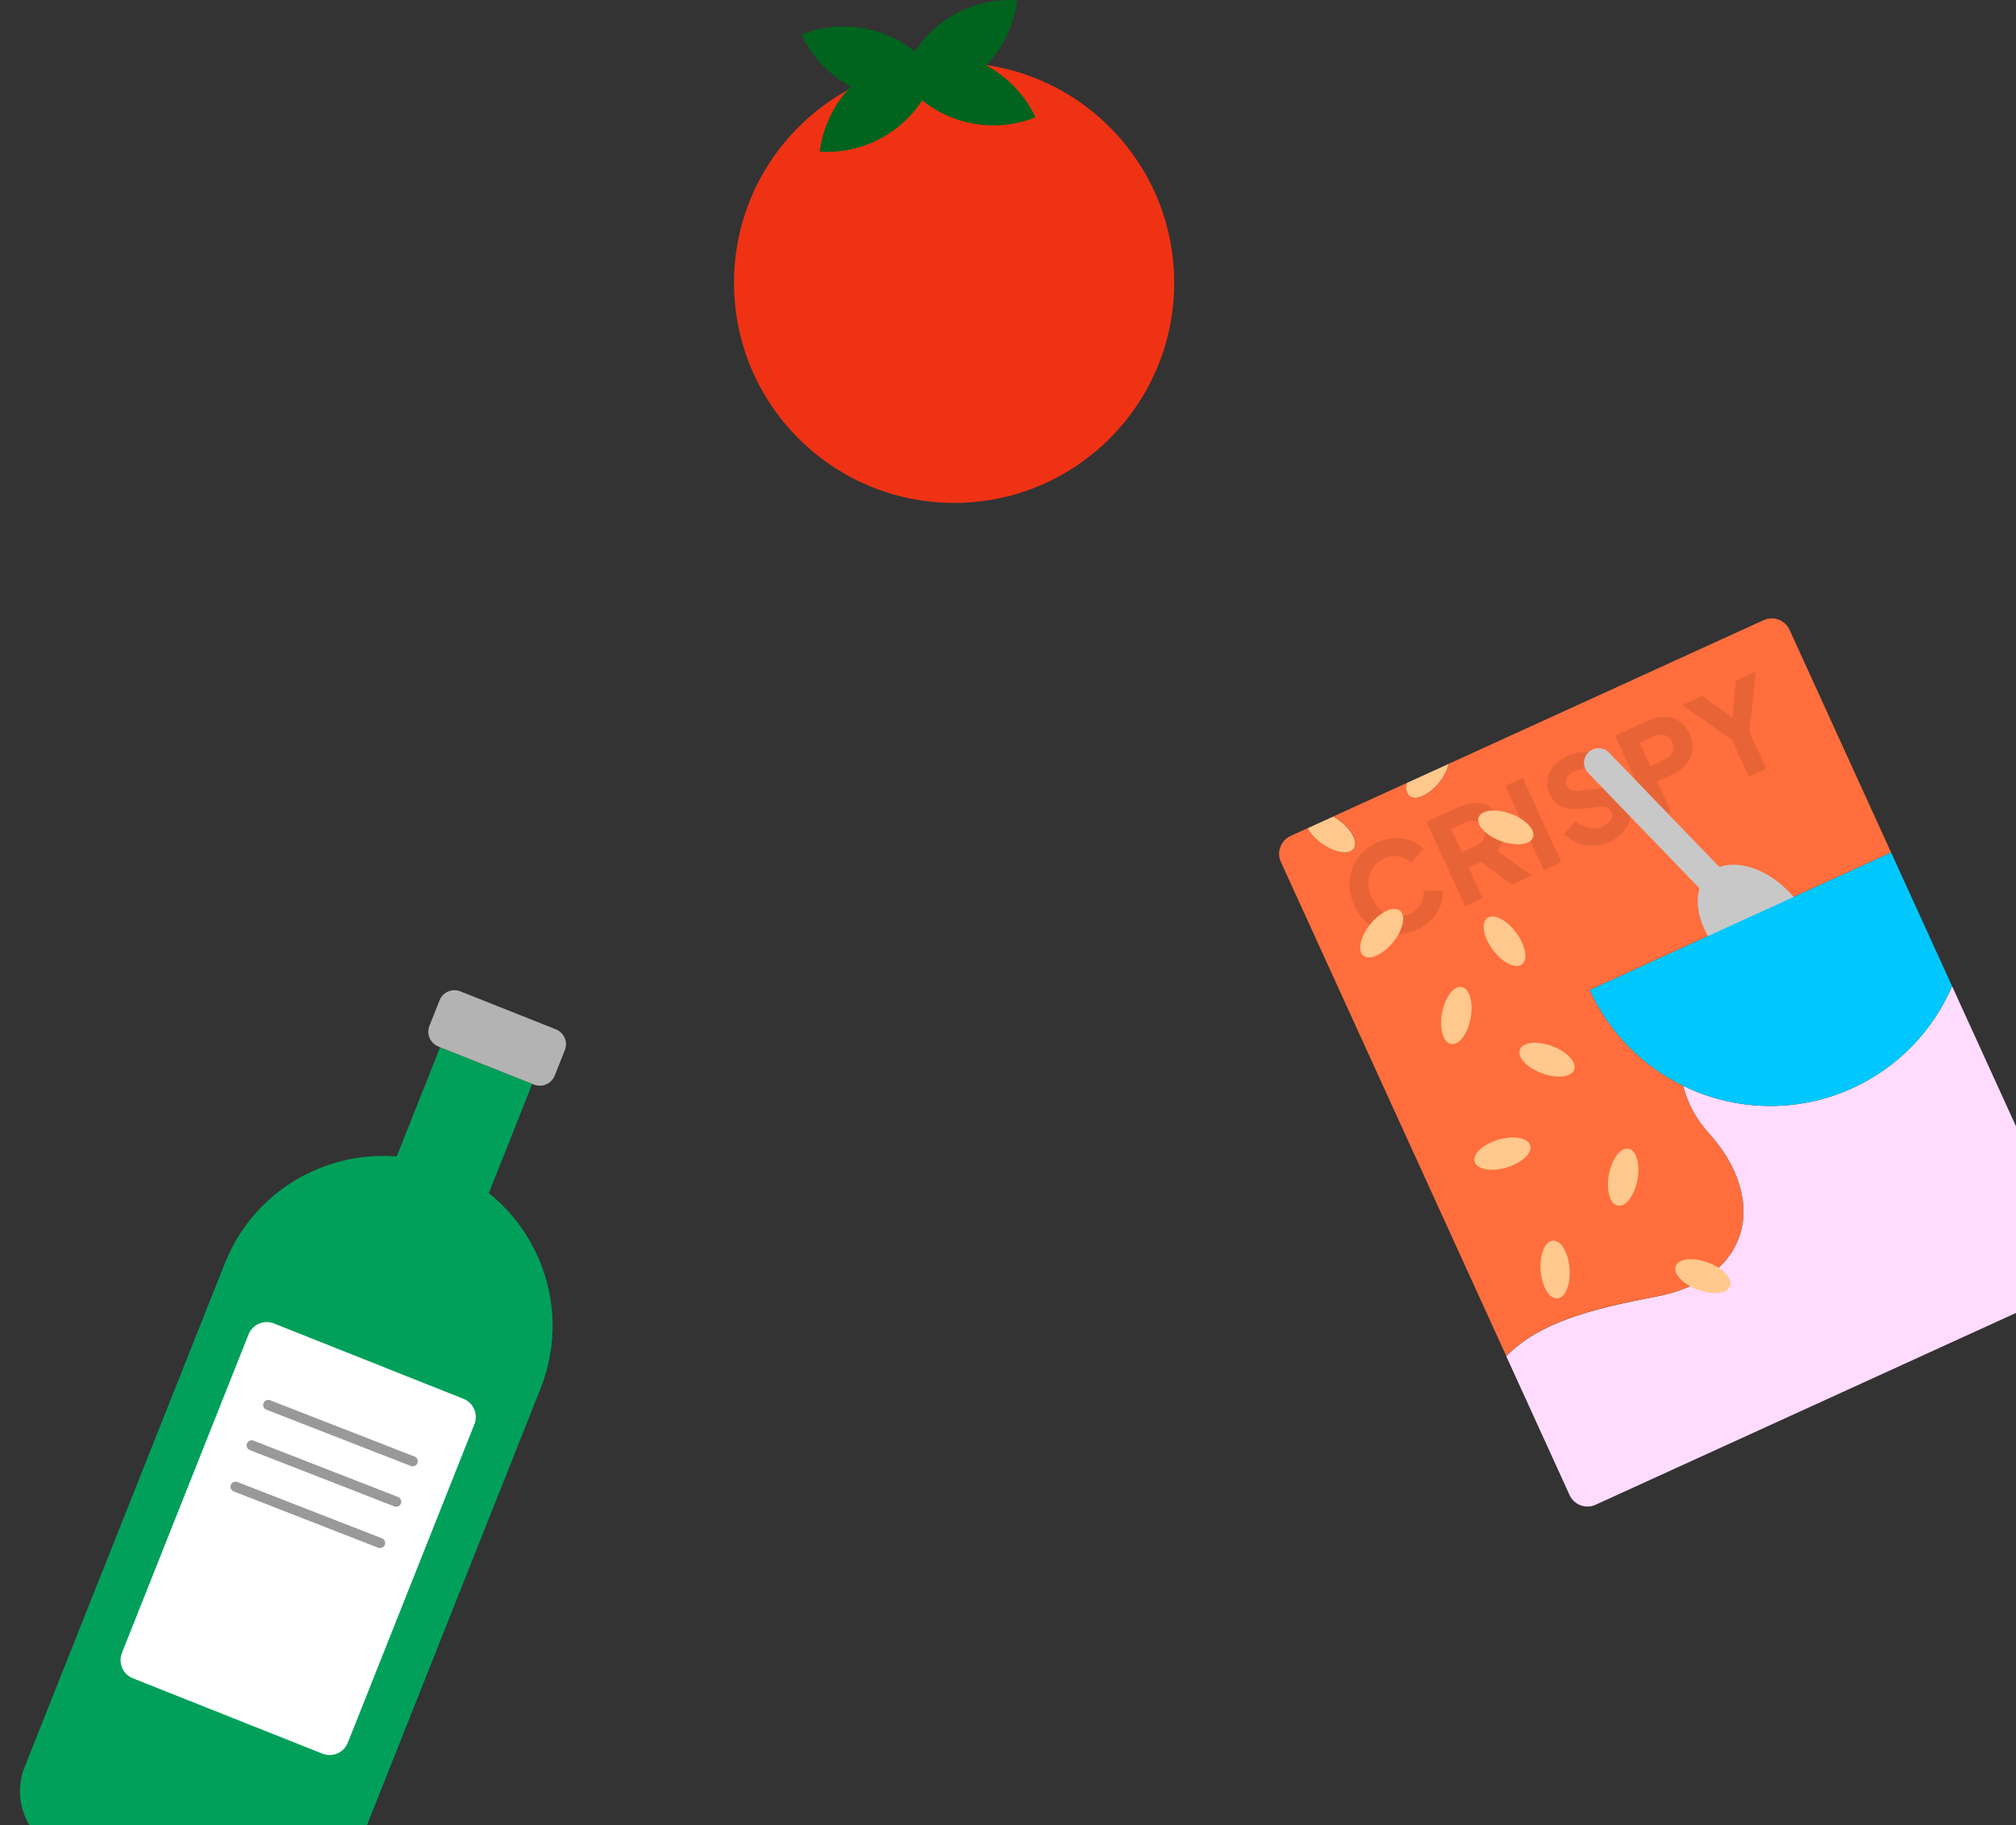 <svg width="401" height="363" viewBox="0 0 401 363" fill="none" xmlns="http://www.w3.org/2000/svg">
<rect x="0" y="0" width="401" height="363" fill="#333333" stroke="none"/>
<path d="M299.604 269.723L312.21 297.354L299.604 269.723Z" fill="#FFDCFF"/>
<path d="M413.399 251.189L388.286 196.151C384.55 204.823 377.708 212.197 368.459 216.421C357.325 221.504 345.025 220.948 334.798 215.969C335.612 219.28 337.256 222.477 339.877 225.376C351.809 238.571 348.265 254.285 329.417 257.891C316.371 260.385 306.235 262.996 299.603 269.736L312.208 297.368C313.103 299.323 315.407 300.185 317.364 299.296L378.205 271.537L411.468 256.359C413.423 255.464 414.285 253.16 413.396 251.203L413.399 251.189Z" fill="#FFDCFF"/>
<path d="M329.42 257.877C348.269 254.277 351.813 238.564 339.879 225.363C337.259 222.464 335.614 219.267 334.801 215.955C326.858 212.089 320.157 205.545 316.216 196.9L376.159 169.551L355.957 125.27C355.062 123.315 352.758 122.454 350.802 123.343L288.41 151.811L288.175 151.918C287.927 153.06 287.263 154.396 286.252 155.637C284.239 158.104 281.606 159.293 280.372 158.287C279.756 157.787 279.608 156.841 279.853 155.712L265.217 162.387C265.576 162.59 265.934 162.818 266.285 163.068C268.868 164.937 270.201 167.492 269.267 168.786C268.332 170.075 265.484 169.612 262.907 167.742C261.635 166.822 260.669 165.735 260.126 164.711L256.702 166.272C254.747 167.167 253.885 169.471 254.774 171.427L292.353 253.799L299.609 269.709C306.246 262.961 316.381 260.35 329.423 257.863L329.42 257.877Z" fill="#FF6E3C"/>
<path d="M280.36 158.296C281.594 159.302 284.228 158.113 286.24 155.646C287.251 154.405 287.915 153.069 288.163 151.927L279.841 155.721C279.596 156.85 279.744 157.796 280.36 158.296Z" fill="#FFC88C"/>
<path d="M262.898 167.757C265.481 169.625 268.329 170.088 269.258 168.801C270.193 167.513 268.859 164.952 266.276 163.083C265.924 162.827 265.566 162.599 265.209 162.402L260.111 164.728C260.654 165.751 261.62 166.839 262.892 167.758L262.898 167.757Z" fill="#FFC88C"/>
<path d="M313.124 212.759C313.674 211.264 311.697 209.162 308.709 208.064C305.721 206.967 302.854 207.289 302.305 208.785C301.755 210.28 303.732 212.382 306.72 213.48C309.708 214.577 312.575 214.255 313.124 212.759Z" fill="#FFC88C"/>
<path d="M344.121 255.796C344.67 254.3 342.693 252.198 339.705 251.1C336.718 250.003 333.85 250.326 333.301 251.821C332.751 253.317 334.728 255.419 337.716 256.516C340.704 257.614 343.571 257.291 344.121 255.796Z" fill="#FFC88C"/>
<path d="M299.659 232.216C302.712 231.317 304.822 229.349 304.372 227.821C303.922 226.293 301.082 225.783 298.028 226.682C294.975 227.581 292.865 229.549 293.315 231.077C293.765 232.606 296.605 233.116 299.659 232.216Z" fill="#FFC88C"/>
<path d="M302.709 191.831C303.986 190.879 303.48 188.038 301.578 185.486C299.677 182.934 297.099 181.636 295.822 182.588C294.544 183.54 295.05 186.381 296.952 188.933C298.854 191.486 301.431 192.783 302.709 191.831Z" fill="#FFC88C"/>
<path d="M312.198 252.282C311.952 249.108 310.465 246.635 308.876 246.758C307.288 246.881 306.2 249.554 306.445 252.727C306.691 255.901 308.178 258.374 309.767 258.251C311.355 258.127 312.444 255.455 312.198 252.282Z" fill="#FFC88C"/>
<path d="M292.516 202.514C293.099 199.385 292.303 196.612 290.736 196.32C289.17 196.028 287.428 198.328 286.844 201.457C286.261 204.586 287.058 207.359 288.624 207.651C290.19 207.943 291.933 205.643 292.516 202.514Z" fill="#FFC88C"/>
<path d="M325.698 234.666C326.281 231.536 325.484 228.763 323.918 228.471C322.352 228.179 320.609 230.479 320.026 233.608C319.443 236.737 320.239 239.511 321.806 239.803C323.372 240.095 325.115 237.795 325.698 234.666Z" fill="#FFC88C"/>
<g style="mix-blend-mode:multiply" opacity="0.3">
<g style="mix-blend-mode:multiply" opacity="0.3">
<path d="M281.806 184.932C280.603 185.483 279.391 185.771 278.164 185.803C276.937 185.834 275.762 185.639 274.635 185.205C273.509 184.772 272.496 184.13 271.59 183.275C270.684 182.42 269.945 181.364 269.377 180.119C268.809 178.874 268.493 177.623 268.43 176.371C268.366 175.119 268.54 173.936 268.954 172.807C269.369 171.685 269.991 170.67 270.822 169.776C271.66 168.88 272.679 168.15 273.901 167.594C275.117 167.04 276.302 166.745 277.455 166.705C278.609 166.671 279.679 166.832 280.661 167.201C281.643 167.571 282.468 168.101 283.129 168.798L280.723 171.694C280.065 171.015 279.261 170.572 278.303 170.359C277.345 170.153 276.355 170.279 275.334 170.749C274.341 171.2 273.579 171.832 273.039 172.639C272.498 173.446 272.21 174.358 272.17 175.36C272.131 176.37 272.362 177.42 272.863 178.518C273.365 179.616 274.007 180.48 274.798 181.122C275.59 181.763 276.463 182.138 277.428 182.265C278.391 182.386 279.367 182.224 280.359 181.773C281.382 181.309 282.123 180.643 282.6 179.786C283.07 178.93 283.264 178.028 283.182 177.086L286.948 177.167C287.04 178.126 286.901 179.093 286.533 180.081C286.163 181.063 285.59 181.982 284.806 182.827C284.021 183.671 283.022 184.377 281.806 184.932Z" fill="black"/>
</g>
<g style="mix-blend-mode:multiply" opacity="0.3">
<path d="M291.409 180.223L283.748 163.433L290.172 160.501C291.329 159.973 292.449 159.707 293.527 159.703C294.604 159.7 295.584 159.979 296.456 160.544C297.327 161.108 298.035 161.976 298.566 163.145C299.085 164.291 299.266 165.379 299.105 166.423C298.945 167.467 298.516 168.391 297.815 169.203L304.696 174.147L300.773 175.934L293.244 170.413L296.107 170.717L292.12 172.538L294.895 178.622L291.402 180.218L291.409 180.223ZM290.74 169.5L293.694 168.153C294.188 167.928 294.573 167.631 294.848 167.275C295.121 166.912 295.275 166.513 295.324 166.08C295.371 165.64 295.288 165.198 295.086 164.745C294.874 164.281 294.589 163.919 294.225 163.665C293.861 163.412 293.458 163.272 293.009 163.24C292.56 163.207 292.089 163.304 291.591 163.536L288.637 164.884L290.748 169.505L290.74 169.5Z" fill="black"/>
</g>
<g style="mix-blend-mode:multiply" opacity="0.3">
<path d="M307.068 173.084L299.406 156.294L302.9 154.698L310.561 171.488L307.068 173.084Z" fill="black"/>
</g>
<g style="mix-blend-mode:multiply" opacity="0.3">
<path d="M320.125 167.451C319.073 167.928 317.998 168.191 316.897 168.232C315.796 168.273 314.752 168.086 313.763 167.686C312.774 167.285 311.893 166.678 311.121 165.87L313.396 163.277C314.234 164.005 315.144 164.456 316.129 164.643C317.114 164.83 318.055 164.716 318.954 164.306C319.435 164.084 319.815 163.821 320.089 163.517C320.369 163.212 320.539 162.88 320.62 162.53C320.694 162.175 320.65 161.821 320.489 161.463C320.313 161.068 320.036 160.795 319.672 160.626C319.308 160.457 318.828 160.406 318.241 160.478L314.454 160.895C312.917 161.07 311.626 160.908 310.589 160.415C309.545 159.917 308.767 159.11 308.252 157.983C307.801 156.99 307.644 156.006 307.79 155.038C307.934 154.062 308.349 153.167 309.035 152.346C309.722 151.524 310.637 150.851 311.777 150.333C312.781 149.873 313.795 149.625 314.81 149.577C315.825 149.53 316.789 149.683 317.701 150.03C318.613 150.377 319.427 150.922 320.145 151.665L317.893 154.246C317.219 153.61 316.471 153.212 315.636 153.055C314.801 152.898 313.981 153.004 313.171 153.374C312.707 153.585 312.326 153.849 312.035 154.163C311.745 154.477 311.564 154.818 311.493 155.185C311.422 155.552 311.474 155.917 311.636 156.275C311.812 156.67 312.097 156.948 312.488 157.123C312.88 157.299 313.367 157.355 313.954 157.283L317.652 156.848C319.201 156.664 320.489 156.813 321.515 157.289C322.541 157.766 323.312 158.568 323.826 159.695C324.273 160.669 324.411 161.657 324.246 162.65C324.08 163.643 323.648 164.555 322.953 165.392C322.251 166.23 321.313 166.915 320.126 167.457L320.125 167.451Z" fill="black"/>
</g>
<g style="mix-blend-mode:multiply" opacity="0.3">
<path d="M328.92 163.111L321.258 146.321L327.7 143.379C328.857 142.851 329.977 142.584 331.054 142.581C332.132 142.578 333.112 142.857 333.983 143.421C334.855 143.986 335.563 144.854 336.1 146.022C336.617 147.161 336.805 148.248 336.649 149.284C336.493 150.321 336.064 151.245 335.358 152.065C334.652 152.884 333.731 153.559 332.585 154.078L329.631 155.426L332.406 161.51L328.912 163.107L328.92 163.111ZM328.251 152.388L331.228 151.029C331.721 150.804 332.107 150.507 332.382 150.151C332.656 149.795 332.809 149.389 332.858 148.956C332.905 148.516 332.822 148.074 332.62 147.621C332.408 147.157 332.123 146.795 331.759 146.542C331.395 146.288 330.992 146.148 330.543 146.116C330.094 146.084 329.623 146.18 329.123 146.406L326.146 147.766L328.251 152.388Z" fill="black"/>
</g>
<g style="mix-blend-mode:multiply" opacity="0.3">
<path d="M347.842 154.481L344.5 147.158L334.589 140.241L338.576 138.42L345.885 143.693L344.463 144.341L345.248 135.379L349.235 133.558L347.976 145.54L351.329 152.886L347.836 154.482L347.842 154.481Z" fill="black"/>
</g>
</g>
<path d="M352.242 183.063L348.071 187.086L315.884 153.721C314.773 152.57 314.806 150.736 315.958 149.625C317.11 148.513 318.944 148.546 320.055 149.698L352.242 183.063Z" fill="#C8C8C8"/>
<path d="M358.777 193.585C362.41 190.08 361.095 182.821 355.838 177.372C350.581 171.923 343.374 170.347 339.741 173.853C336.107 177.358 337.423 184.617 342.68 190.066C347.936 195.515 355.143 197.091 358.777 193.585Z" fill="#C8C8C8"/>
<path d="M277.068 187.429C279.078 184.961 279.707 182.145 278.471 181.138C277.236 180.132 274.605 181.317 272.595 183.785C270.584 186.252 269.956 189.068 271.191 190.075C272.426 191.081 275.057 189.896 277.068 187.429Z" fill="#FFC88C"/>
<path d="M304.923 166.557C305.472 165.061 303.495 162.959 300.508 161.861C297.52 160.764 294.652 161.087 294.103 162.582C293.554 164.078 295.53 166.18 298.518 167.277C301.506 168.375 304.373 168.052 304.923 166.557Z" fill="#FFC88C"/>
<path d="M384.674 188.234L382.599 183.683L376.153 169.559L316.21 196.908C320.157 205.552 326.858 212.096 334.795 215.963C345.024 220.948 357.322 221.498 368.456 216.415C377.706 212.198 384.542 204.825 388.283 196.145L384.673 188.228L384.674 188.234Z" fill="#00C8FF"/>
<path d="M189.777 100.024C213.955 100.024 233.555 80.424 233.555 56.246C233.555 32.069 213.955 12.469 189.777 12.469C165.6 12.469 146 32.069 146 56.246C146 80.424 165.6 100.024 189.777 100.024Z" fill="#F03214"/>
<path d="M164.212 5.554C162.531 5.824 160.92 6.272 159.402 6.874C163.596 15.786 173.298 21.249 183.51 19.623C185.191 19.353 186.802 18.905 188.32 18.303C184.126 9.391 174.424 3.928 164.207 5.554H164.212Z" fill="#00641E"/>
<path d="M197.35 0.28C199.032 0.01 200.703 -0.057 202.334 0.045C201.116 9.819 193.59 18.023 183.373 19.649C181.691 19.919 180.02 19.985 178.389 19.883C179.607 10.109 187.133 1.905 197.35 0.28Z" fill="#00641E"/>
<path d="M201.166 24.658C202.848 24.388 204.458 23.939 205.976 23.338C201.783 14.426 192.08 8.963 181.868 10.588C180.187 10.859 178.577 11.307 177.058 11.908C181.252 20.821 190.954 26.283 201.171 24.658H201.166Z" fill="#00641E"/>
<path d="M168.029 29.932C166.347 30.202 164.676 30.268 163.045 30.166C164.263 20.393 171.79 12.188 182.007 10.563C183.688 10.293 185.36 10.227 186.99 10.329C185.772 20.102 178.246 28.306 168.029 29.932Z" fill="#00641E"/>
<path d="M88.612 232.303C105.936 239.19 114.409 258.846 107.522 276.169L67.66 376.438C65.019 383.084 57.477 386.335 50.832 383.693L12.14 368.311C5.494 365.669 2.243 358.128 4.885 351.482L44.747 251.213C51.633 233.89 71.289 225.416 88.612 232.303Z" fill="#00A05A"/>
<path d="M105.868 215.582L87.543 208.297L70.081 252.221L88.406 259.506L105.868 215.582Z" fill="#00A05A"/>
<path d="M110.57 204.73L91.573 197.177C89.937 196.527 88.084 197.326 87.434 198.961L85.422 204.021C84.772 205.657 85.571 207.51 87.207 208.16L106.204 215.712C107.839 216.362 109.692 215.564 110.342 213.928L112.354 208.868C113.004 207.233 112.205 205.38 110.57 204.73Z" fill="#B3B3B3"/>
<path d="M92.193 278.221L54.483 263.23C52.49 262.438 50.233 263.411 49.441 265.403L24.253 328.762C23.461 330.755 24.434 333.012 26.426 333.804L64.136 348.796C66.129 349.588 68.386 348.615 69.178 346.622L94.366 283.263C95.158 281.271 94.185 279.013 92.193 278.221Z" fill="white"/>
<path d="M82.095 291.647C81.972 291.647 81.849 291.626 81.726 291.578L52.985 280.381C52.467 280.176 52.207 279.596 52.412 279.077C52.617 278.559 53.197 278.299 53.722 278.504L82.463 289.702C82.982 289.907 83.241 290.487 83.036 291.005C82.879 291.401 82.497 291.647 82.095 291.647Z" fill="#999999"/>
<path d="M78.805 299.685C78.682 299.685 78.559 299.664 78.437 299.617L49.696 288.419C49.177 288.214 48.918 287.634 49.122 287.116C49.327 286.597 49.907 286.345 50.432 286.543L79.174 297.74C79.692 297.945 79.952 298.525 79.747 299.043C79.59 299.439 79.208 299.685 78.805 299.685Z" fill="#999999"/>
<path d="M75.596 307.908C75.473 307.908 75.351 307.887 75.228 307.839L46.487 296.642C45.968 296.437 45.709 295.857 45.913 295.338C46.118 294.82 46.698 294.561 47.224 294.765L75.965 305.963C76.483 306.168 76.743 306.748 76.538 307.266C76.381 307.662 75.999 307.908 75.596 307.908Z" fill="#999999"/>
</svg>
